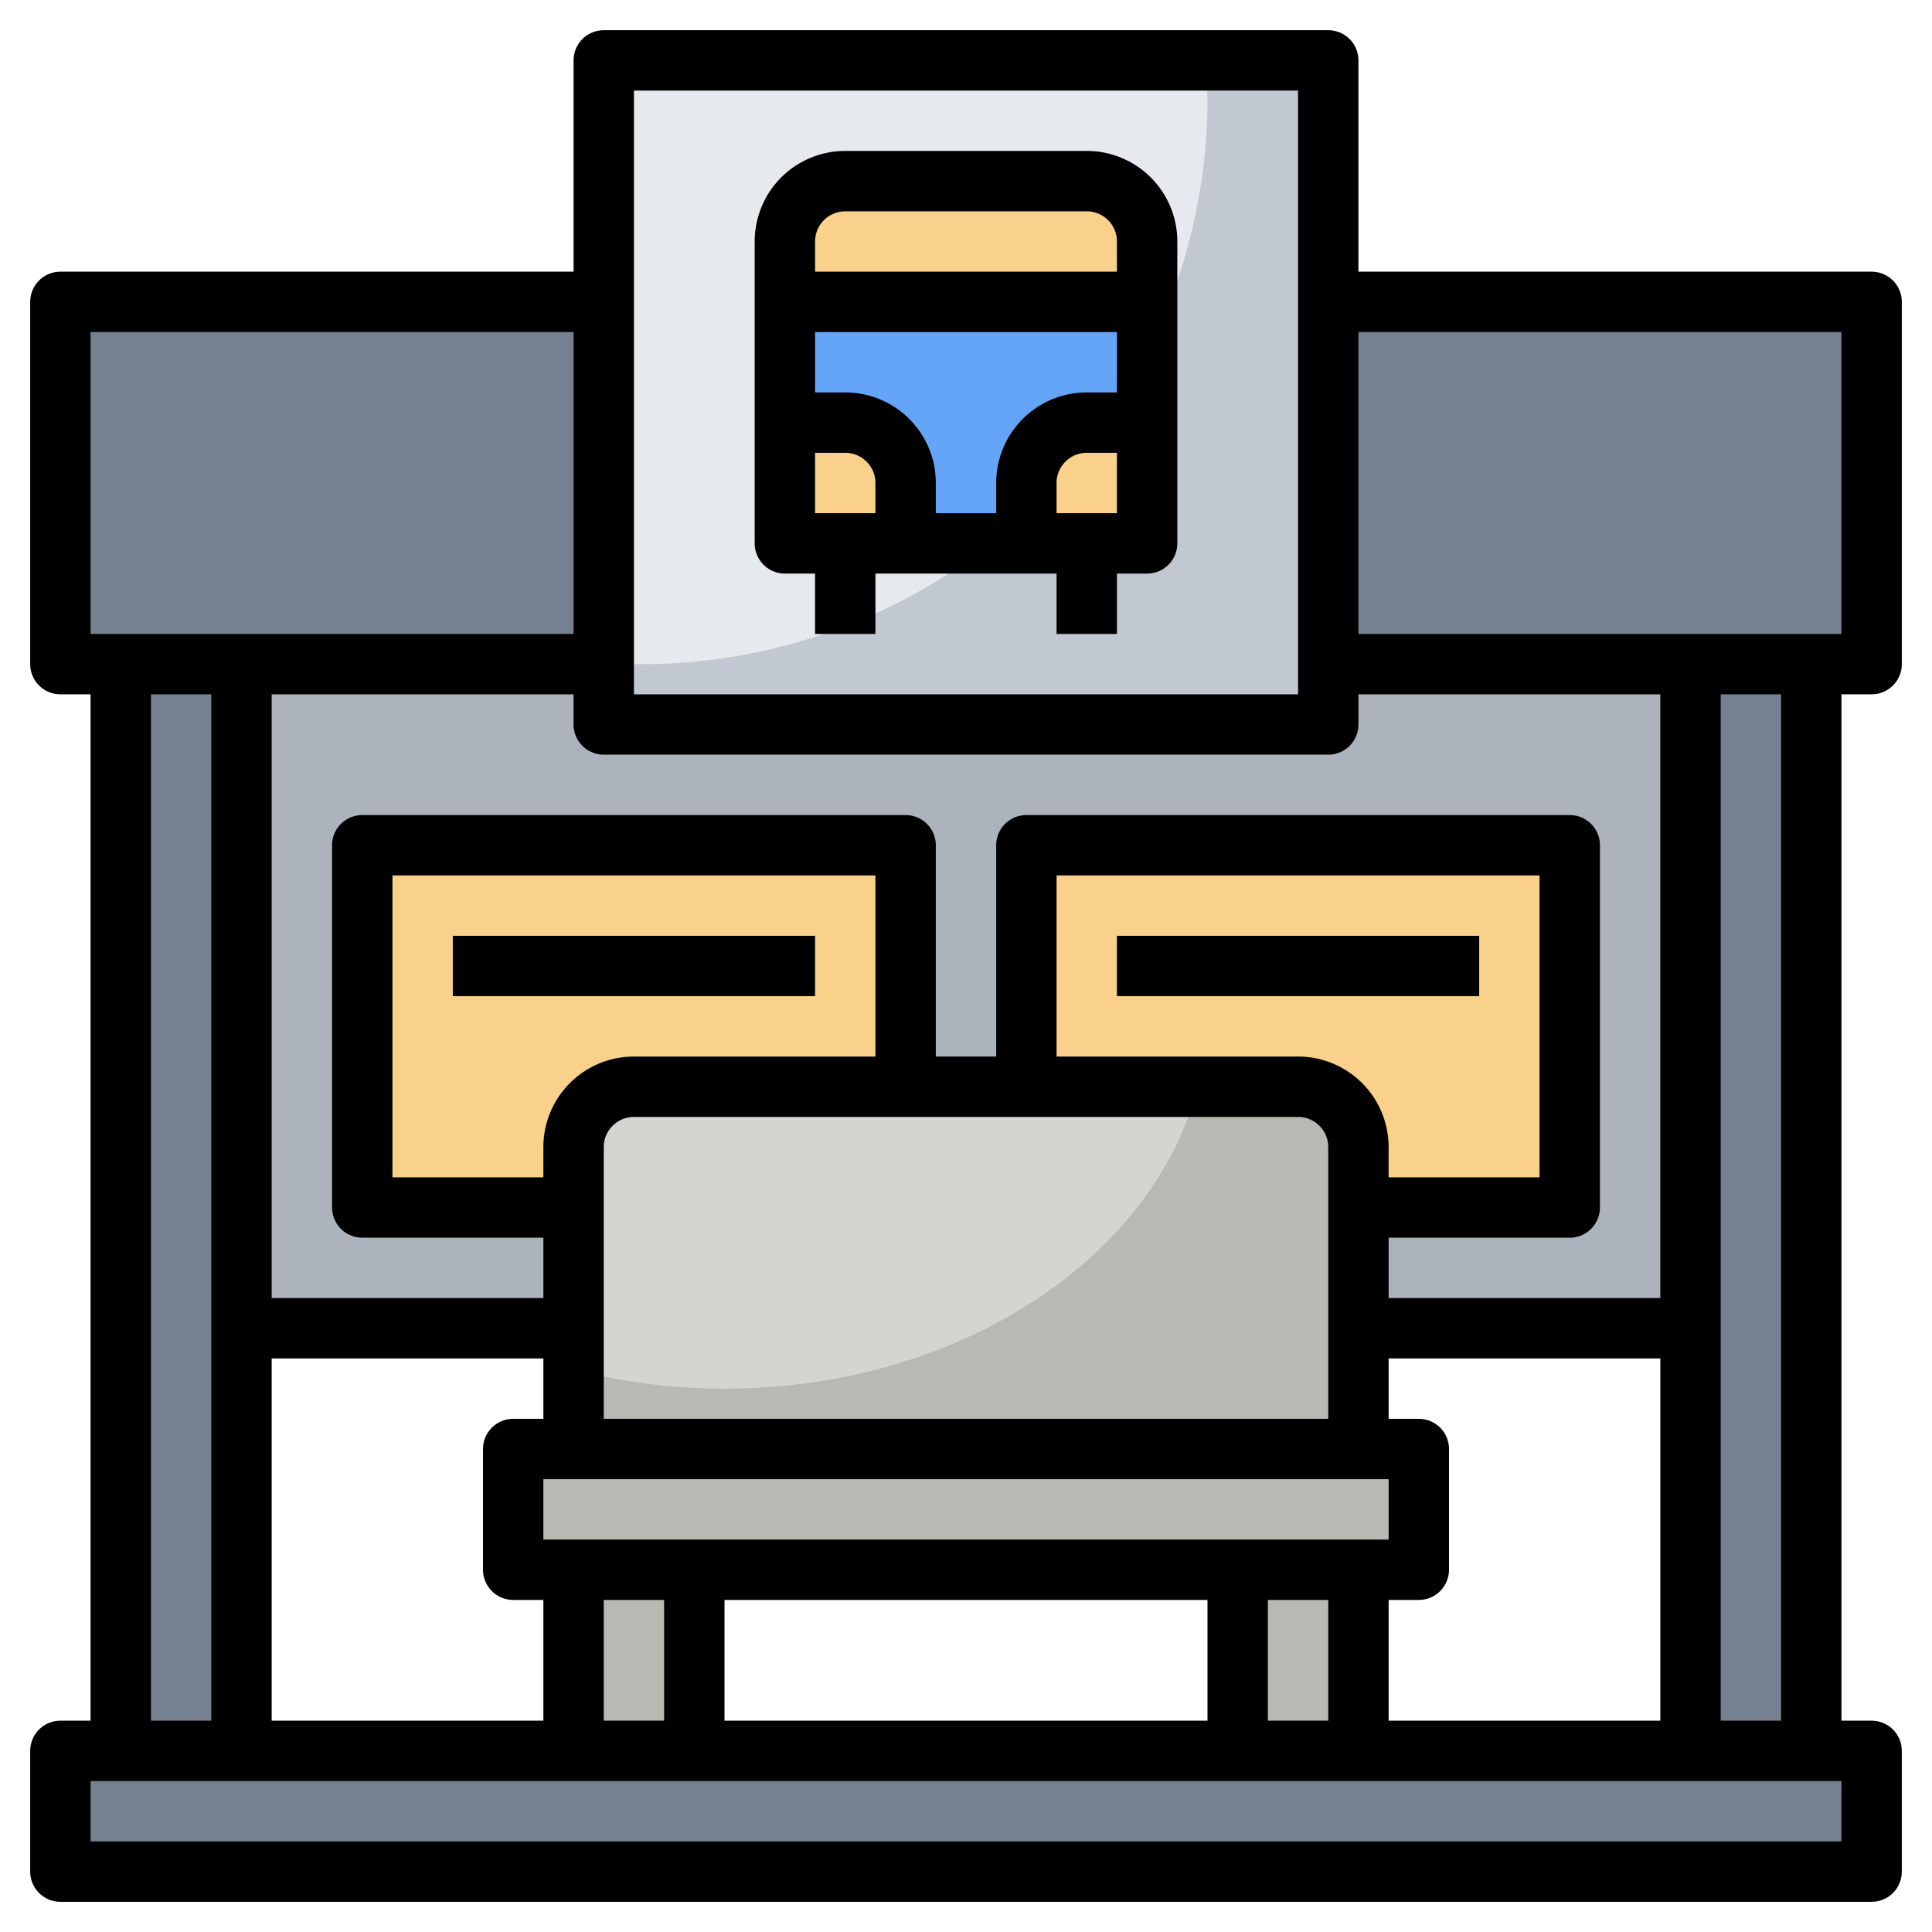 <?xml version="1.0" ?><svg height="25" width="25" data-name="Layer 3" id="Layer_3" viewBox="0 0 64 64" xmlns="http://www.w3.org/2000/svg"><defs><style>.cls-1{fill:#acb3bc;}.cls-2{fill:#f9d18b;}.cls-3{fill:#b8b9b3;}.cls-4{fill:#d4d5d1;}.cls-5{fill:#c1c8d1;}.cls-6{fill:#758190;}.cls-7{fill:#e6e9ed;}.cls-8{fill:#64a5f8;}.cls-9{fill:none;stroke:#000;stroke-linejoin:round;stroke-width:2px;}</style></defs><title/><rect class="cls-1" height="22" width="48" x="8" y="22"/><rect class="cls-2" height="12" width="18" x="12" y="28"/><rect class="cls-2" height="12" width="18" x="34" y="28"/><path class="cls-3" d="M19,48V38a2,2,0,0,1,2-2H43a2,2,0,0,1,2,2V48Z"/><path class="cls-4" d="M24,46c7.74,0,14.2-4.3,15.679-10H21a2,2,0,0,0-2,2v7.369A20.059,20.059,0,0,0,24,46Z"/><rect class="cls-3" height="6" width="4" x="19" y="52"/><rect class="cls-3" height="6" width="4" x="41" y="52"/><rect class="cls-3" height="4" width="30" x="17" y="48"/><rect class="cls-5" height="22" width="24" x="20" y="2"/><rect class="cls-6" height="11.953" width="18" x="44" y="10"/><rect class="cls-6" height="11.953" width="18" x="2" y="10"/><path class="cls-7" d="M20,21.951c.333.017.662.049,1,.049A18.755,18.755,0,0,0,40,3.5c0-.506-.037-1-.078-1.5H20Z"/><path class="cls-8" d="M28,6h8a2,2,0,0,1,2,2V18a0,0,0,0,1,0,0H26a0,0,0,0,1,0,0V8A2,2,0,0,1,28,6Z"/><path class="cls-2" d="M26,8v2H38V8a2,2,0,0,0-2-2H28A2,2,0,0,0,26,8Z"/><path class="cls-2" d="M34,18V16a2,2,0,0,1,2-2h2v4Z"/><path class="cls-2" d="M30,18V16a2,2,0,0,0-2-2H26v4Z"/><rect class="cls-6" height="36" width="4" x="4" y="22"/><rect class="cls-6" height="36" width="4" x="56" y="22"/><rect class="cls-6" height="4" width="60" x="2" y="58"/><rect class="cls-9" height="4" width="60" x="2" y="58"/><path class="cls-9" d="M28,6h8a2,2,0,0,1,2,2V18a0,0,0,0,1,0,0H26a0,0,0,0,1,0,0V8A2,2,0,0,1,28,6Z"/><line class="cls-9" x1="26" x2="38" y1="10" y2="10"/><path class="cls-9" d="M26,14h2a2,2,0,0,1,2,2v2"/><path class="cls-9" d="M34,18V16a2,2,0,0,1,2-2h2"/><line class="cls-9" x1="36" x2="36" y1="18" y2="21"/><line class="cls-9" x1="28" x2="28" y1="18" y2="21"/><rect class="cls-9" height="22" width="24" x="20" y="2"/><polyline class="cls-9" points="20 22 2 22 2 10 20 10"/><polyline class="cls-9" points="44 10 62 10 62 22 44 22"/><line class="cls-9" x1="4" x2="4" y1="22" y2="58"/><line class="cls-9" x1="8" x2="8" y1="22" y2="58"/><line class="cls-9" x1="56" x2="56" y1="22" y2="58"/><line class="cls-9" x1="60" x2="60" y1="22" y2="58"/><rect class="cls-9" height="4" width="30" x="17" y="48"/><line class="cls-9" x1="19" x2="19" y1="52" y2="58"/><line class="cls-9" x1="23" x2="23" y1="52" y2="58"/><line class="cls-9" x1="41" x2="41" y1="52" y2="58"/><line class="cls-9" x1="45" x2="45" y1="52" y2="58"/><path class="cls-9" d="M19,48V38a2,2,0,0,1,2-2H43a2,2,0,0,1,2,2V48"/><line class="cls-9" x1="45" x2="56" y1="44" y2="44"/><line class="cls-9" x1="8" x2="19" y1="44" y2="44"/><polyline class="cls-9" points="19 40 12 40 12 28 30 28 30 36"/><polyline class="cls-9" points="34 36 34 28 52 28 52 40 45 40"/><line class="cls-9" x1="15" x2="27" y1="32" y2="32"/><line class="cls-9" x1="37" x2="49" y1="32" y2="32"/></svg>